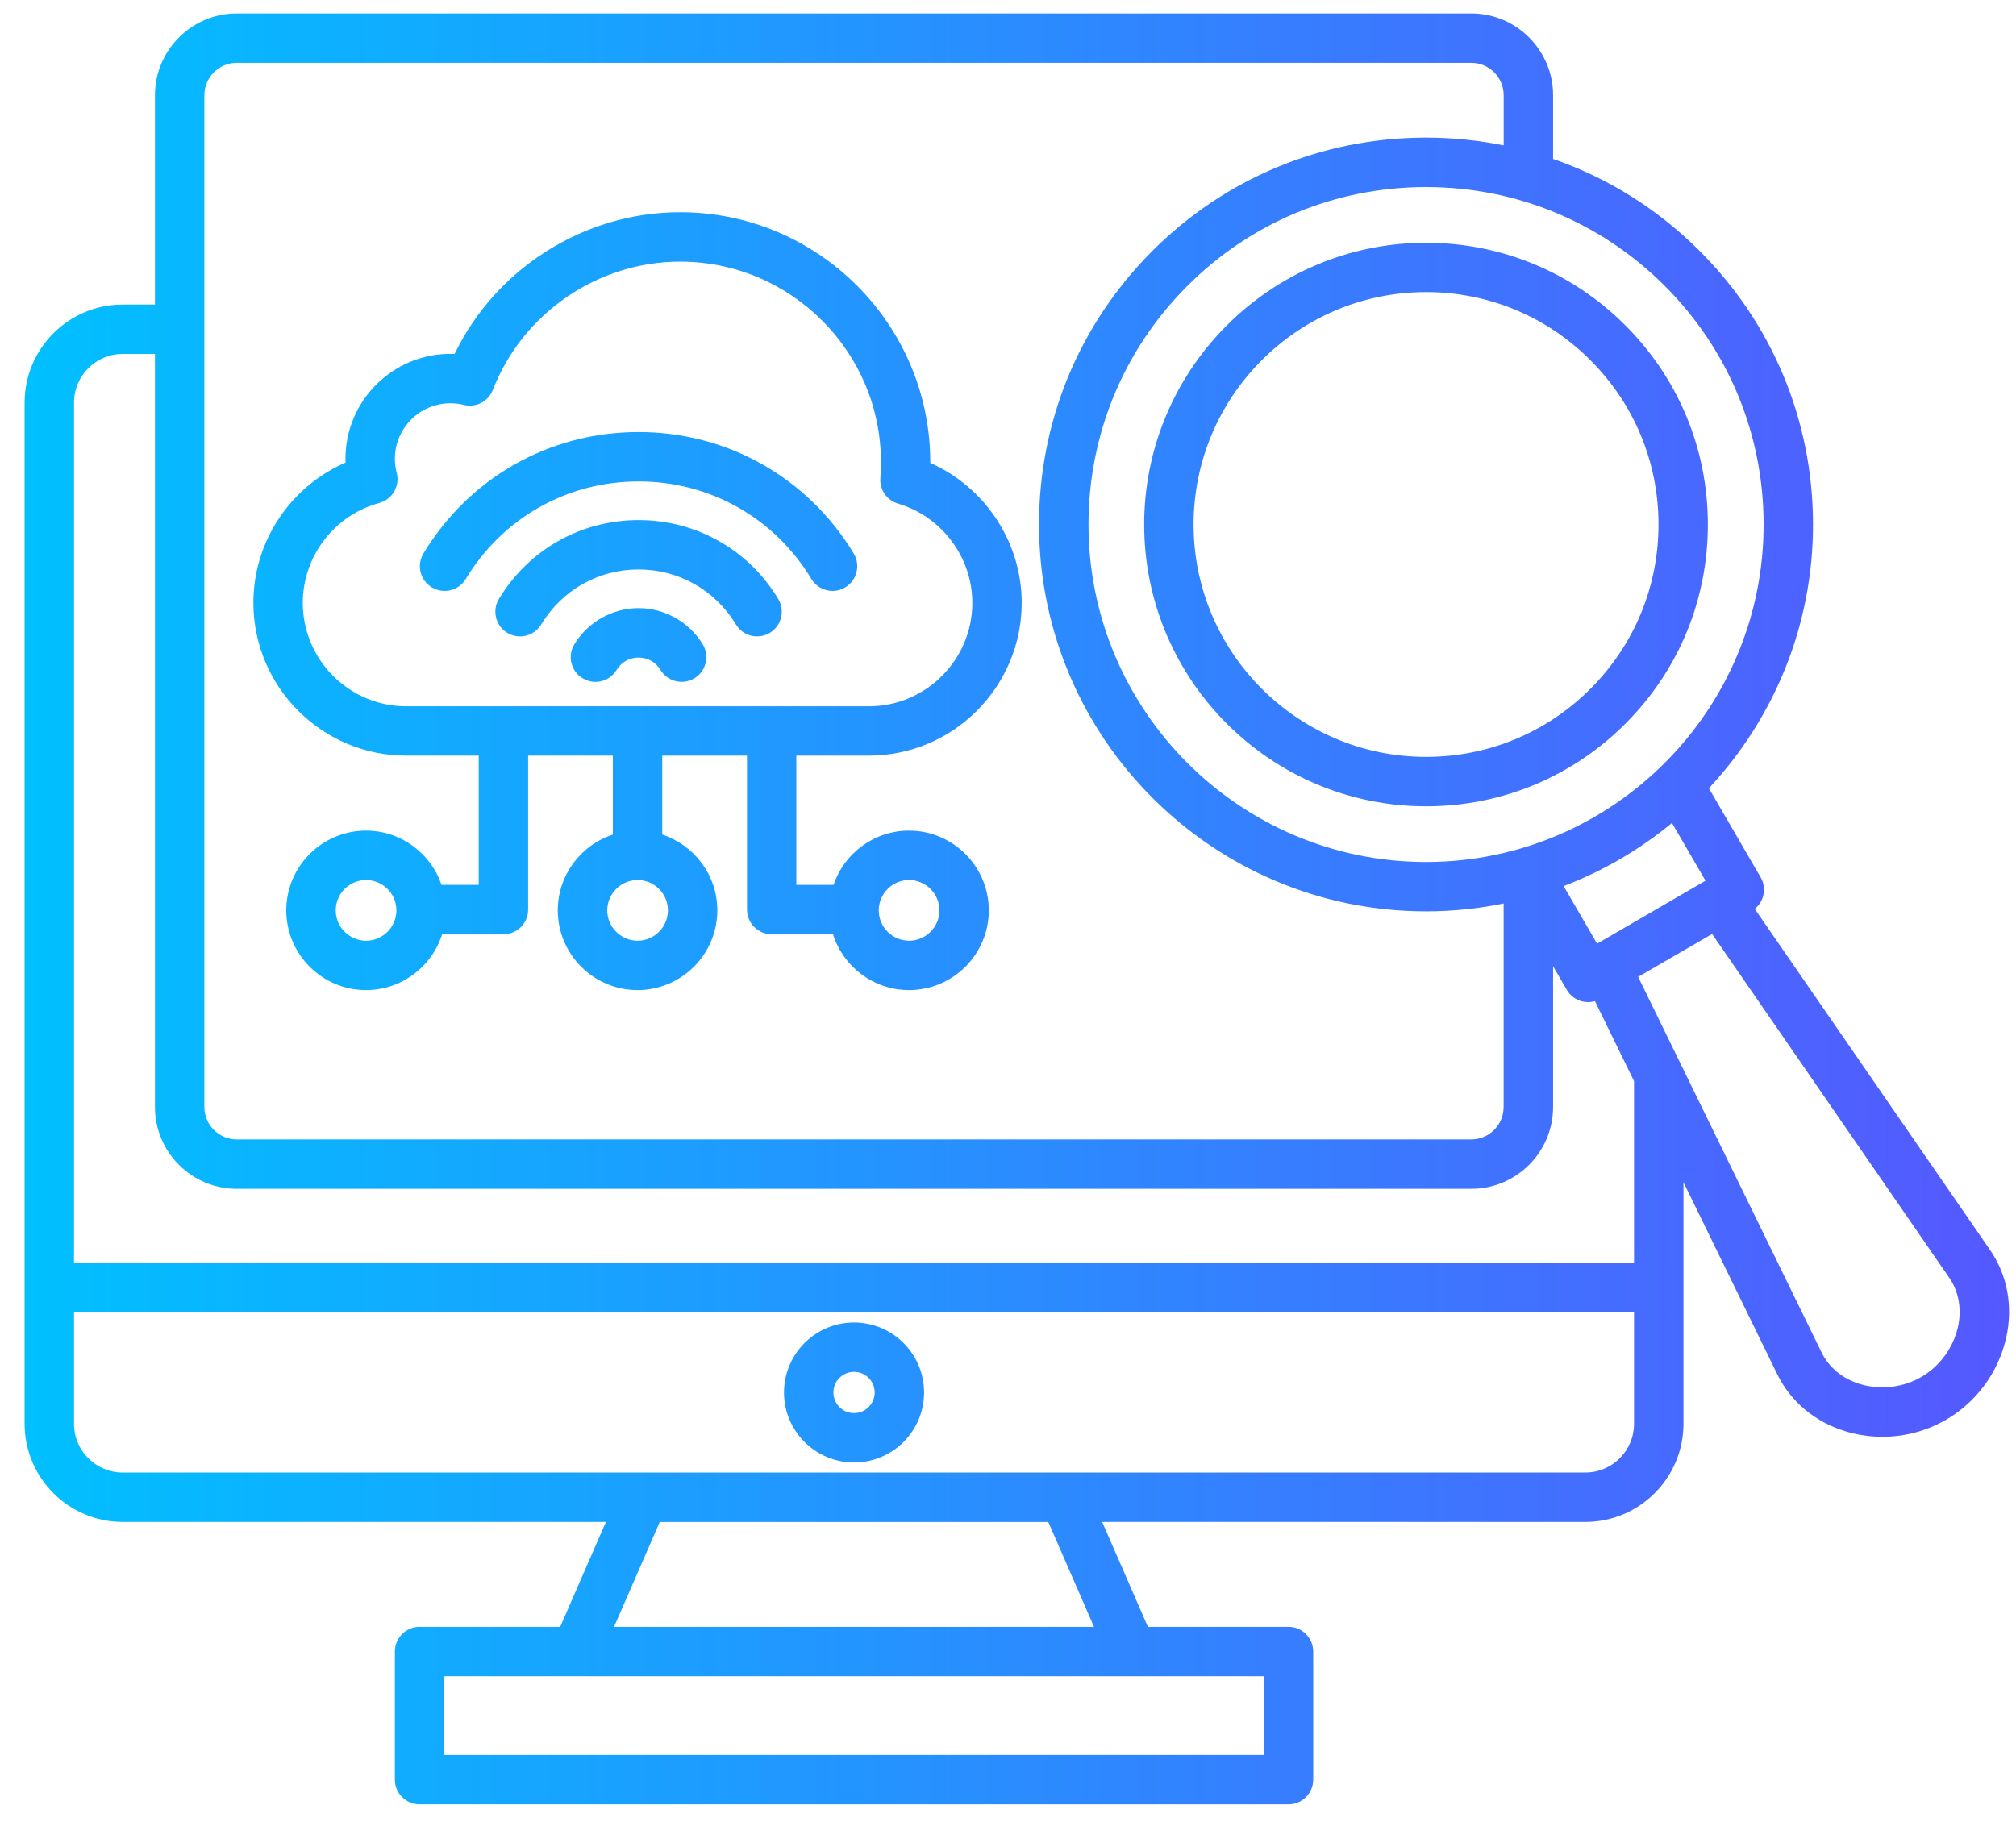<svg width="73" height="66" viewBox="0 0 73 66" fill="none" xmlns="http://www.w3.org/2000/svg">
<path d="M51.611 8.792C45.983 8.807 41.416 13.397 41.431 19.025C41.446 24.644 46.021 29.204 51.637 29.204H51.664C54.391 29.197 56.951 28.128 58.872 26.196C60.795 24.264 61.85 21.698 61.842 18.971C61.835 16.244 60.766 13.685 58.834 11.763C56.907 9.847 54.352 8.793 51.637 8.793C51.628 8.792 51.619 8.792 51.611 8.792ZM60.055 18.974C60.061 21.222 59.191 23.338 57.605 24.933C56.019 26.527 53.908 27.408 51.66 27.414C51.652 27.414 51.645 27.414 51.637 27.414C47.007 27.414 43.233 23.652 43.22 19.019C43.208 14.378 46.974 10.591 51.615 10.579H51.637C53.877 10.579 55.985 11.448 57.572 13.029C59.167 14.615 60.049 16.726 60.055 18.974ZM72.048 45.255L63.54 32.919C63.879 32.647 63.978 32.162 63.753 31.775L61.879 28.55C64.225 26.036 65.659 22.663 65.65 18.961C65.639 15.217 64.172 11.703 61.519 9.063C60.002 7.554 58.202 6.436 56.238 5.756V3.45C56.238 1.816 54.908 0.486 53.274 0.486H8.574C6.94 0.486 5.611 1.816 5.611 3.45V11.03H4.445C2.486 11.03 0.891 12.623 0.891 14.584V51.57C0.891 53.529 2.484 55.124 4.445 55.124H21.94L20.285 58.923H15.192C14.699 58.923 14.298 59.324 14.298 59.817V64.458C14.298 64.952 14.699 65.353 15.192 65.353H46.658C47.151 65.353 47.552 64.952 47.552 64.458V59.817C47.552 59.324 47.151 58.923 46.658 58.923H41.565L39.91 55.124H57.405C59.364 55.124 60.959 53.53 60.959 51.57V42.82L64.342 49.748C64.827 50.756 65.708 51.498 66.823 51.84C67.261 51.974 67.713 52.04 68.165 52.04C68.971 52.04 69.773 51.828 70.48 51.415C71.582 50.771 72.372 49.685 72.648 48.438C72.898 47.3 72.685 46.167 72.048 45.255ZM57.832 34.179L56.62 32.094C58.054 31.547 59.376 30.77 60.542 29.808L61.757 31.898L57.832 34.179ZM63.861 18.965C63.879 25.705 58.41 31.202 51.67 31.221C51.658 31.221 51.648 31.221 51.637 31.221C44.912 31.221 39.433 25.759 39.415 19.031C39.407 15.766 40.671 12.693 42.973 10.378C45.274 8.063 48.341 6.784 51.606 6.775H51.64C54.892 6.775 57.953 8.037 60.259 10.332C62.573 12.634 63.852 15.7 63.861 18.965ZM7.4 3.45C7.4 2.802 7.927 2.275 8.574 2.275H53.274C53.923 2.275 54.449 2.803 54.449 3.45V5.266C53.534 5.081 52.593 4.984 51.637 4.984C51.624 4.984 51.612 4.984 51.599 4.984C47.855 4.995 44.341 6.462 41.701 9.115C39.062 11.769 37.613 15.292 37.623 19.034C37.644 26.747 43.925 33.009 51.634 33.009H51.672C52.621 33.006 53.55 32.909 54.447 32.724V40.095C54.447 40.743 53.92 41.27 53.273 41.27H8.574C7.926 41.27 7.4 40.742 7.4 40.095V3.45ZM45.763 63.564H16.087V60.712H45.763V63.564ZM39.614 58.924H22.235L23.89 55.126H37.959L39.614 58.924ZM57.405 53.335H4.445C3.471 53.335 2.68 52.544 2.68 51.57V47.536H59.169V51.57C59.169 52.544 58.377 53.335 57.405 53.335ZM59.169 45.747H2.68V14.584C2.68 13.61 3.471 12.819 4.445 12.819H5.611V40.095C5.611 41.729 6.94 43.059 8.574 43.059H53.274C54.908 43.059 56.238 41.729 56.238 40.095V34.998L56.733 35.85C56.852 36.056 57.048 36.205 57.277 36.267C57.353 36.286 57.429 36.296 57.507 36.296C57.59 36.296 57.674 36.284 57.754 36.261L59.169 39.157V45.747ZM70.9 48.054C70.735 48.804 70.242 49.484 69.578 49.87C68.916 50.258 68.081 50.353 67.346 50.128C66.714 49.934 66.219 49.525 65.952 48.967L59.318 35.382L61.996 33.828L70.578 46.272C70.927 46.775 71.042 47.409 70.9 48.054ZM30.925 47.9C29.527 47.9 28.389 49.037 28.389 50.435C28.389 51.834 29.527 52.971 30.925 52.971C32.324 52.971 33.461 51.834 33.461 50.435C33.461 49.037 32.324 47.9 30.925 47.9ZM30.925 51.182C30.514 51.182 30.178 50.847 30.178 50.435C30.178 50.024 30.514 49.688 30.925 49.688C31.337 49.688 31.672 50.024 31.672 50.435C31.672 50.847 31.337 51.182 30.925 51.182ZM14.712 27.369H17.335V32.05H15.988C15.602 30.91 14.524 30.085 13.254 30.085C11.662 30.085 10.366 31.381 10.366 32.973C10.366 34.565 11.662 35.861 13.254 35.861C14.545 35.861 15.639 35.01 16.009 33.839H18.229C18.723 33.839 19.124 33.438 19.124 32.945V27.369H22.192V30.229C21.036 30.606 20.198 31.693 20.198 32.973C20.198 34.565 21.494 35.861 23.086 35.861C24.678 35.861 25.974 34.565 25.974 32.973C25.974 31.694 25.136 30.607 23.981 30.229V27.369H27.049V32.945C27.049 33.438 27.45 33.839 27.943 33.839H30.163C30.532 35.01 31.627 35.861 32.917 35.861C34.509 35.861 35.805 34.565 35.805 32.973C35.805 31.381 34.509 30.085 32.917 30.085C31.648 30.085 30.569 30.91 30.183 32.05H28.836V27.369H31.459C34.512 27.369 36.996 24.885 36.996 21.832C36.996 19.636 35.666 17.643 33.686 16.766C33.686 16.759 33.686 16.751 33.686 16.745C33.686 11.75 29.622 7.686 24.626 7.686C21.153 7.686 17.956 9.722 16.461 12.819C16.41 12.817 16.36 12.816 16.309 12.816C14.213 12.816 12.509 14.521 12.509 16.616C12.509 16.662 12.51 16.708 12.512 16.754C10.514 17.623 9.175 19.612 9.175 21.832C9.177 24.885 11.66 27.369 14.712 27.369ZM13.256 34.072C12.65 34.072 12.157 33.578 12.157 32.973C12.157 32.368 12.65 31.875 13.256 31.875C13.861 31.875 14.354 32.368 14.354 32.973C14.354 33.578 13.862 34.072 13.256 34.072ZM23.088 34.072C22.483 34.072 21.989 33.578 21.989 32.973C21.989 32.368 22.483 31.875 23.088 31.875C23.693 31.875 24.186 32.368 24.186 32.973C24.185 33.578 23.693 34.072 23.088 34.072ZM32.918 31.875C33.524 31.875 34.017 32.368 34.017 32.973C34.017 33.578 33.524 34.072 32.918 34.072C32.313 34.072 31.82 33.578 31.82 32.973C31.82 32.368 32.312 31.875 32.918 31.875ZM13.734 18.217C14.207 18.087 14.489 17.603 14.365 17.129C14.322 16.962 14.299 16.79 14.299 16.617C14.299 15.508 15.201 14.606 16.31 14.606C16.474 14.606 16.638 14.626 16.798 14.666C17.235 14.774 17.685 14.54 17.847 14.12C18.924 11.343 21.649 9.476 24.629 9.476C28.638 9.476 31.9 12.738 31.9 16.747C31.9 16.935 31.893 17.126 31.878 17.313C31.845 17.734 32.112 18.12 32.516 18.239C34.102 18.709 35.208 20.186 35.208 21.834C35.208 23.9 33.527 25.582 31.46 25.582H14.712C12.646 25.582 10.964 23.9 10.964 21.834C10.966 20.148 12.103 18.661 13.734 18.217ZM15.334 20.045C16.998 17.291 19.909 15.648 23.123 15.648C26.338 15.648 29.248 17.293 30.913 20.045C31.168 20.468 31.032 21.017 30.61 21.273C30.466 21.361 30.306 21.403 30.148 21.403C29.846 21.403 29.55 21.249 29.382 20.971C28.045 18.758 25.706 17.437 23.123 17.437C20.541 17.437 18.202 18.758 16.865 20.971C16.61 21.394 16.06 21.529 15.636 21.273C15.213 21.018 15.078 20.468 15.334 20.045ZM28.18 21.692C28.435 22.115 28.3 22.664 27.878 22.921C27.454 23.175 26.904 23.04 26.649 22.618C25.896 21.372 24.577 20.626 23.123 20.626C21.669 20.626 20.351 21.37 19.598 22.618C19.429 22.897 19.134 23.05 18.831 23.05C18.673 23.05 18.514 23.008 18.369 22.921C17.946 22.666 17.81 22.115 18.067 21.692C19.147 19.904 21.038 18.837 23.123 18.837C25.209 18.837 27.1 19.904 28.18 21.692ZM25.448 23.339C25.703 23.763 25.567 24.311 25.145 24.568C24.722 24.823 24.172 24.687 23.917 24.265C23.747 23.983 23.45 23.817 23.122 23.817C22.794 23.817 22.497 23.985 22.327 24.265C22.159 24.544 21.864 24.698 21.561 24.698C21.403 24.698 21.244 24.656 21.099 24.568C20.676 24.313 20.54 23.763 20.796 23.339C21.285 22.53 22.177 22.026 23.122 22.026C24.067 22.026 24.959 22.53 25.448 23.339Z" fill="url(#paint0_linear_1512_6248)"/>
<defs>
<linearGradient id="paint0_linear_1512_6248" x1="0.891" y1="32.905" x2="72.75" y2="32.905" gradientUnits="userSpaceOnUse">
<stop stop-color="#00C0FF"/>
<stop offset="1" stop-color="#5558FF"/>
</linearGradient>
</defs>
</svg>
